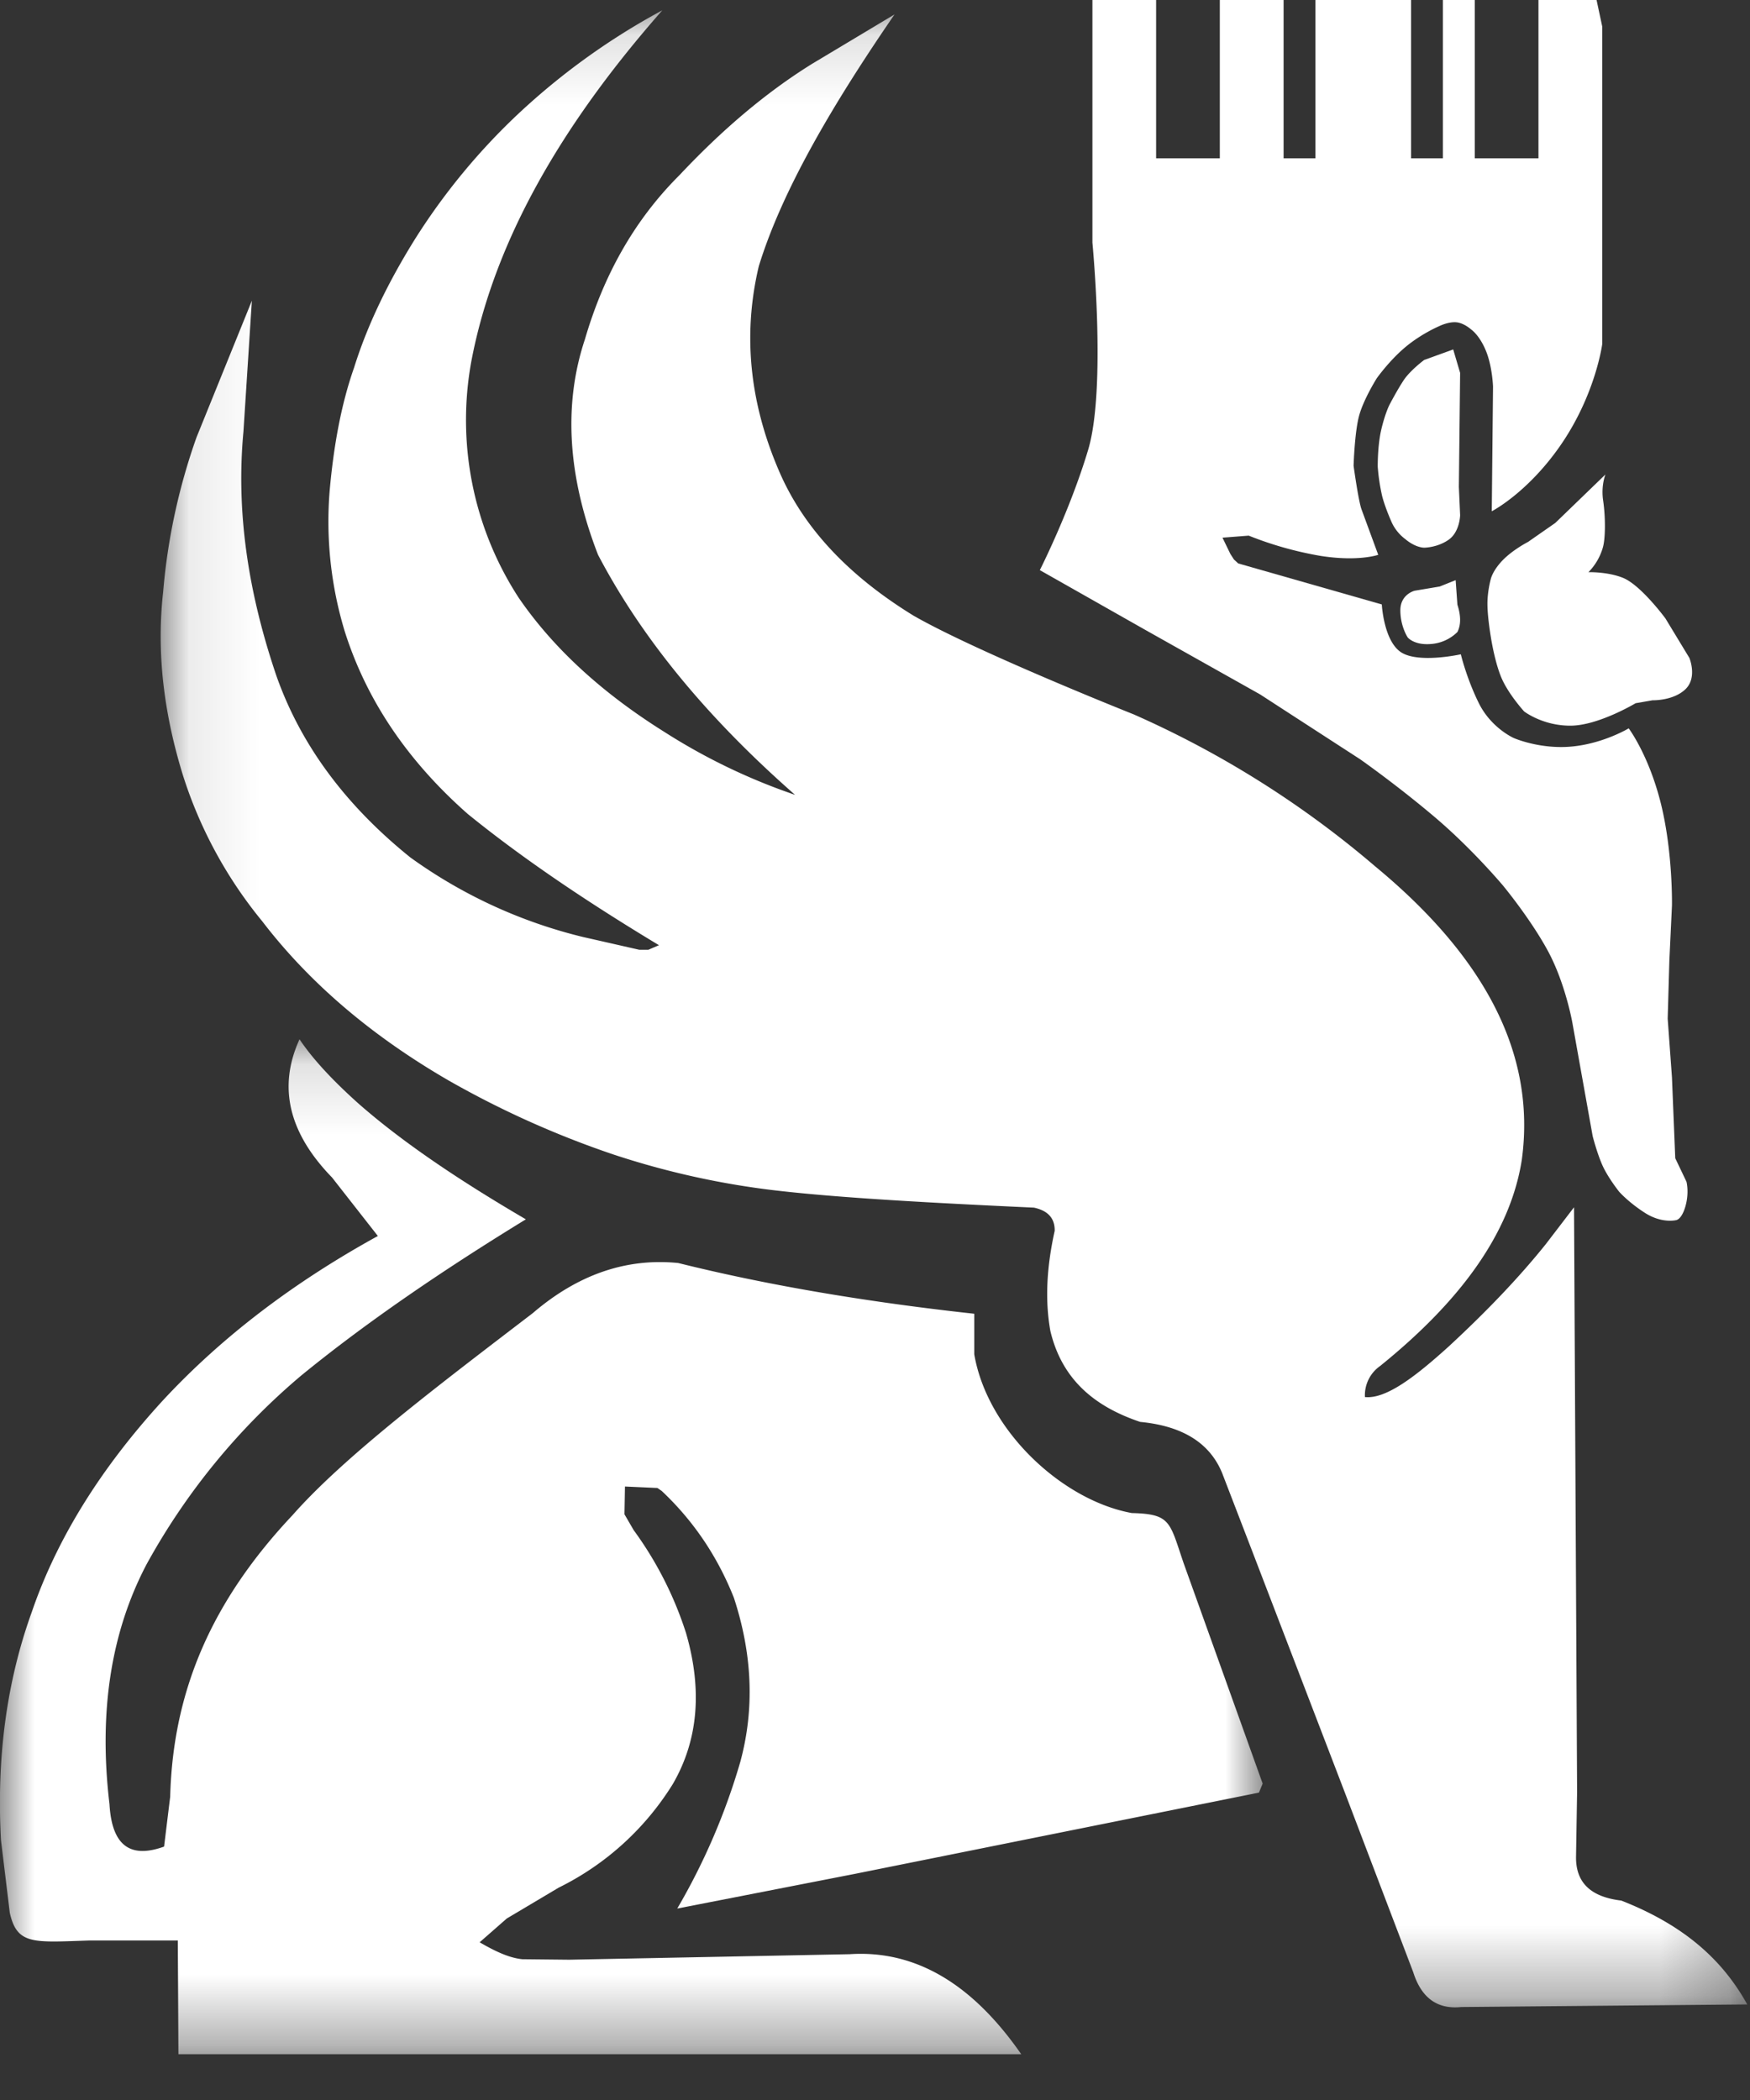 <svg width="25" height="30" xmlns="http://www.w3.org/2000/svg" xmlns:xlink="http://www.w3.org/1999/xlink"><rect width="100%" height="100%" fill="#333333" stroke="none"/><defs><path id="a" d="M.09.147h22.665v28.53H.089z"/><path id="c" d="M0 .142h18.038V14.64H0z"/></defs><g fill="none" fill-rule="evenodd"><g transform="translate(2.206)"><mask id="b" fill="#fff"><use xlink:href="#a"/></mask><path d="M22.755 28.635l-4.088.037c-.33.034-.565-.12-.684-.498l-.962-2.527-1.35-3.518-.417-1.083c-.175-.43-.564-.675-1.172-.733-.632-.213-1.114-.589-1.283-1.3-.082-.46-.047-.938.062-1.43.003-.178-.095-.288-.297-.331-1.429-.066-2.77-.138-3.685-.245a11.699 11.699 0 0 1-2.327-.516 13.435 13.435 0 0 1-2.35-1.056c-1.077-.624-1.973-1.375-2.661-2.273a6.267 6.267 0 0 1-1.13-2.075C.134 10.196.028 9.32.124 8.464a8.784 8.784 0 0 1 .478-2.218l.79-1.95-.12 1.867c-.112 1.193.084 2.352.47 3.49.356 1.011 1.01 1.868 1.914 2.596a7.057 7.057 0 0 0 2.46 1.135l.81.184h.13l.152-.065c-1.001-.603-1.93-1.224-2.733-1.876-.833-.735-1.436-1.595-1.757-2.61a5.402 5.402 0 0 1-.215-2c.057-.646.165-1.242.35-1.767.193-.618.493-1.23.87-1.835a9.162 9.162 0 0 1 1.489-1.802A9.825 9.825 0 0 1 7.256.147c-1.43 1.623-2.4 3.288-2.728 5.011a4.66 4.66 0 0 0 .675 3.38c.503.734 1.205 1.369 2.082 1.918a8.625 8.625 0 0 0 1.867.899C7.972 10.319 7 9.19 6.337 7.925c-.43-1.109-.5-2.137-.187-3.078.26-.889.687-1.683 1.35-2.344.596-.635 1.225-1.175 1.895-1.591l1.178-.706C9.688 1.494 8.967 2.72 8.634 3.803c-.242 1.019-.117 2.014.316 2.987.363.805 1.013 1.464 1.896 2.006.913.523 3.145 1.41 3.145 1.41a14.013 14.013 0 0 1 3.45 2.172c1.521 1.257 2.305 2.64 2.093 4.191-.167 1.068-.903 2.04-2.025 2.946a.51.51 0 0 0-.216.443c.308.032.74-.31 1.193-.719.554-.512 1.018-1 1.392-1.467l.402-.525.044 8.354-.015.913c-.01.4.234.588.646.637.953.373 1.473.895 1.8 1.484" fill="#FFF" mask="url(#b)"/></g><g transform="translate(0 14.706)"><mask id="d" fill="#fff"><use xlink:href="#c"/></mask><path d="M17.985 10.903l.053-.129-1.129-3.149c-.202-.591-.181-.702-.74-.716-.991-.18-2.064-1.174-2.251-2.268v-.579c-1.493-.164-2.912-.397-4.229-.725-.748-.075-1.44.169-2.078.716C6.23 5.11 4.916 6.104 4.181 6.937c-1.14 1.21-1.71 2.489-1.75 4.026l-.087.711c-.45.162-.744.025-.78-.606-.155-1.301.015-2.446.529-3.425a9.522 9.522 0 0 1 2.212-2.7c.935-.764 2.024-1.505 3.207-2.23-.935-.547-1.762-1.099-2.4-1.662-.347-.312-.637-.617-.833-.91-.314.686-.15 1.343.465 1.975l.654.835c-1.188.654-2.224 1.433-3.081 2.36-.884.967-1.506 1.97-1.863 3.012C.09 9.33-.05 10.42.014 11.583L.14 12.62c.104.464.34.421 1.147.395H2.54l.009 1.625h12.04c-.68-.979-1.487-1.492-2.45-1.429l-4.007.079-.67-.007c-.198-.02-.403-.122-.61-.242l.388-.34.74-.44a3.996 3.996 0 0 0 1.633-1.483c.352-.609.429-1.322.187-2.156a5.143 5.143 0 0 0-.747-1.468l-.132-.227.007-.397.464.021.062.043c.466.439.802.951 1.03 1.525.261.796.3 1.58.091 2.347a9.271 9.271 0 0 1-.9 2.093l2.54-.496 5.769-1.16z" fill="#FFF" mask="url(#d)"/></g><g fill="#FFF"><path d="M14.855 8.144s.428-.843.69-1.718c.262-.875.061-2.96.061-2.96V0h.91v2.262h.91V0h.911v2.262h.455V0h1.366v2.262h.455V0h.455v2.262h.91V0h.83l.081.379v4.536s-.09.692-.567 1.404c-.478.712-1.011.985-1.011.985l.018-1.781s-.01-.294-.104-.517c-.093-.224-.21-.3-.21-.3s-.111-.103-.233-.103c-.115 0-.23.06-.23.06s-.254.108-.484.303c-.23.196-.4.438-.4.438s-.185.293-.251.53c-.066.238-.08.72-.08.72s.068.498.113.622l.239.65s-.281.1-.82.016a5.062 5.062 0 0 1-1.03-.29l-.375.029.113.233.051.079.061.056 2.051.586s.028.536.286.69c.258.153.843.022.843.022s.08.34.258.7c.178.357.5.497.5.497s.37.163.825.121c.454-.042.815-.26.815-.26s.286.377.46 1.075c.173.699.158 1.458.158 1.458l-.037.782-.024.833.061.838.047 1.155.16.335s.042.15-.014.35c-.057.2-.137.2-.137.2s-.2.05-.44-.103c-.239-.153-.37-.303-.37-.303s-.16-.2-.239-.377c-.079-.177-.14-.419-.14-.419l-.29-1.62s-.099-.559-.347-1.02c-.248-.46-.642-.936-.642-.936s-.44-.526-.979-.982c-.538-.456-1.063-.824-1.063-.824l-1.43-.927L16.364 9l-1.509-.855z"/><path d="M22.691 8.174s.272-.008.492.08c.257.102.609.581.609.581l.342.564s.117.28-.056.447c-.174.167-.469.158-.469.158l-.243.042s-.534.321-.933.321c-.398 0-.66-.204-.66-.204s-.23-.252-.328-.49c-.098-.237-.15-.59-.15-.59s-.046-.276-.046-.457.047-.35.047-.35.023-.12.172-.274c.15-.153.361-.26.361-.26l.162-.113.227-.158.717-.693s-.065.157-.033.372c.037.252.032.555-.005.675a.826.826 0 0 1-.206.35m-2.345-.351s-.12.004-.27-.122a.63.63 0 0 1-.19-.23s-.095-.207-.141-.385a2.82 2.82 0 0 1-.063-.419s-.004-.293.049-.524c.053-.23.116-.356.116-.356s.116-.223.21-.363c.096-.14.289-.283.289-.283l.414-.15.099.335-.018 1.63.018.403s-.004.24-.166.352c-.161.112-.347.112-.347.112m.449.464l-.228.091-.358.06s-.204.05-.204.28c0 .23.105.387.105.387s.092.115.334.094a.598.598 0 0 0 .376-.171c.051-.1.052-.23 0-.391l-.025-.35z"/></g></g></svg>